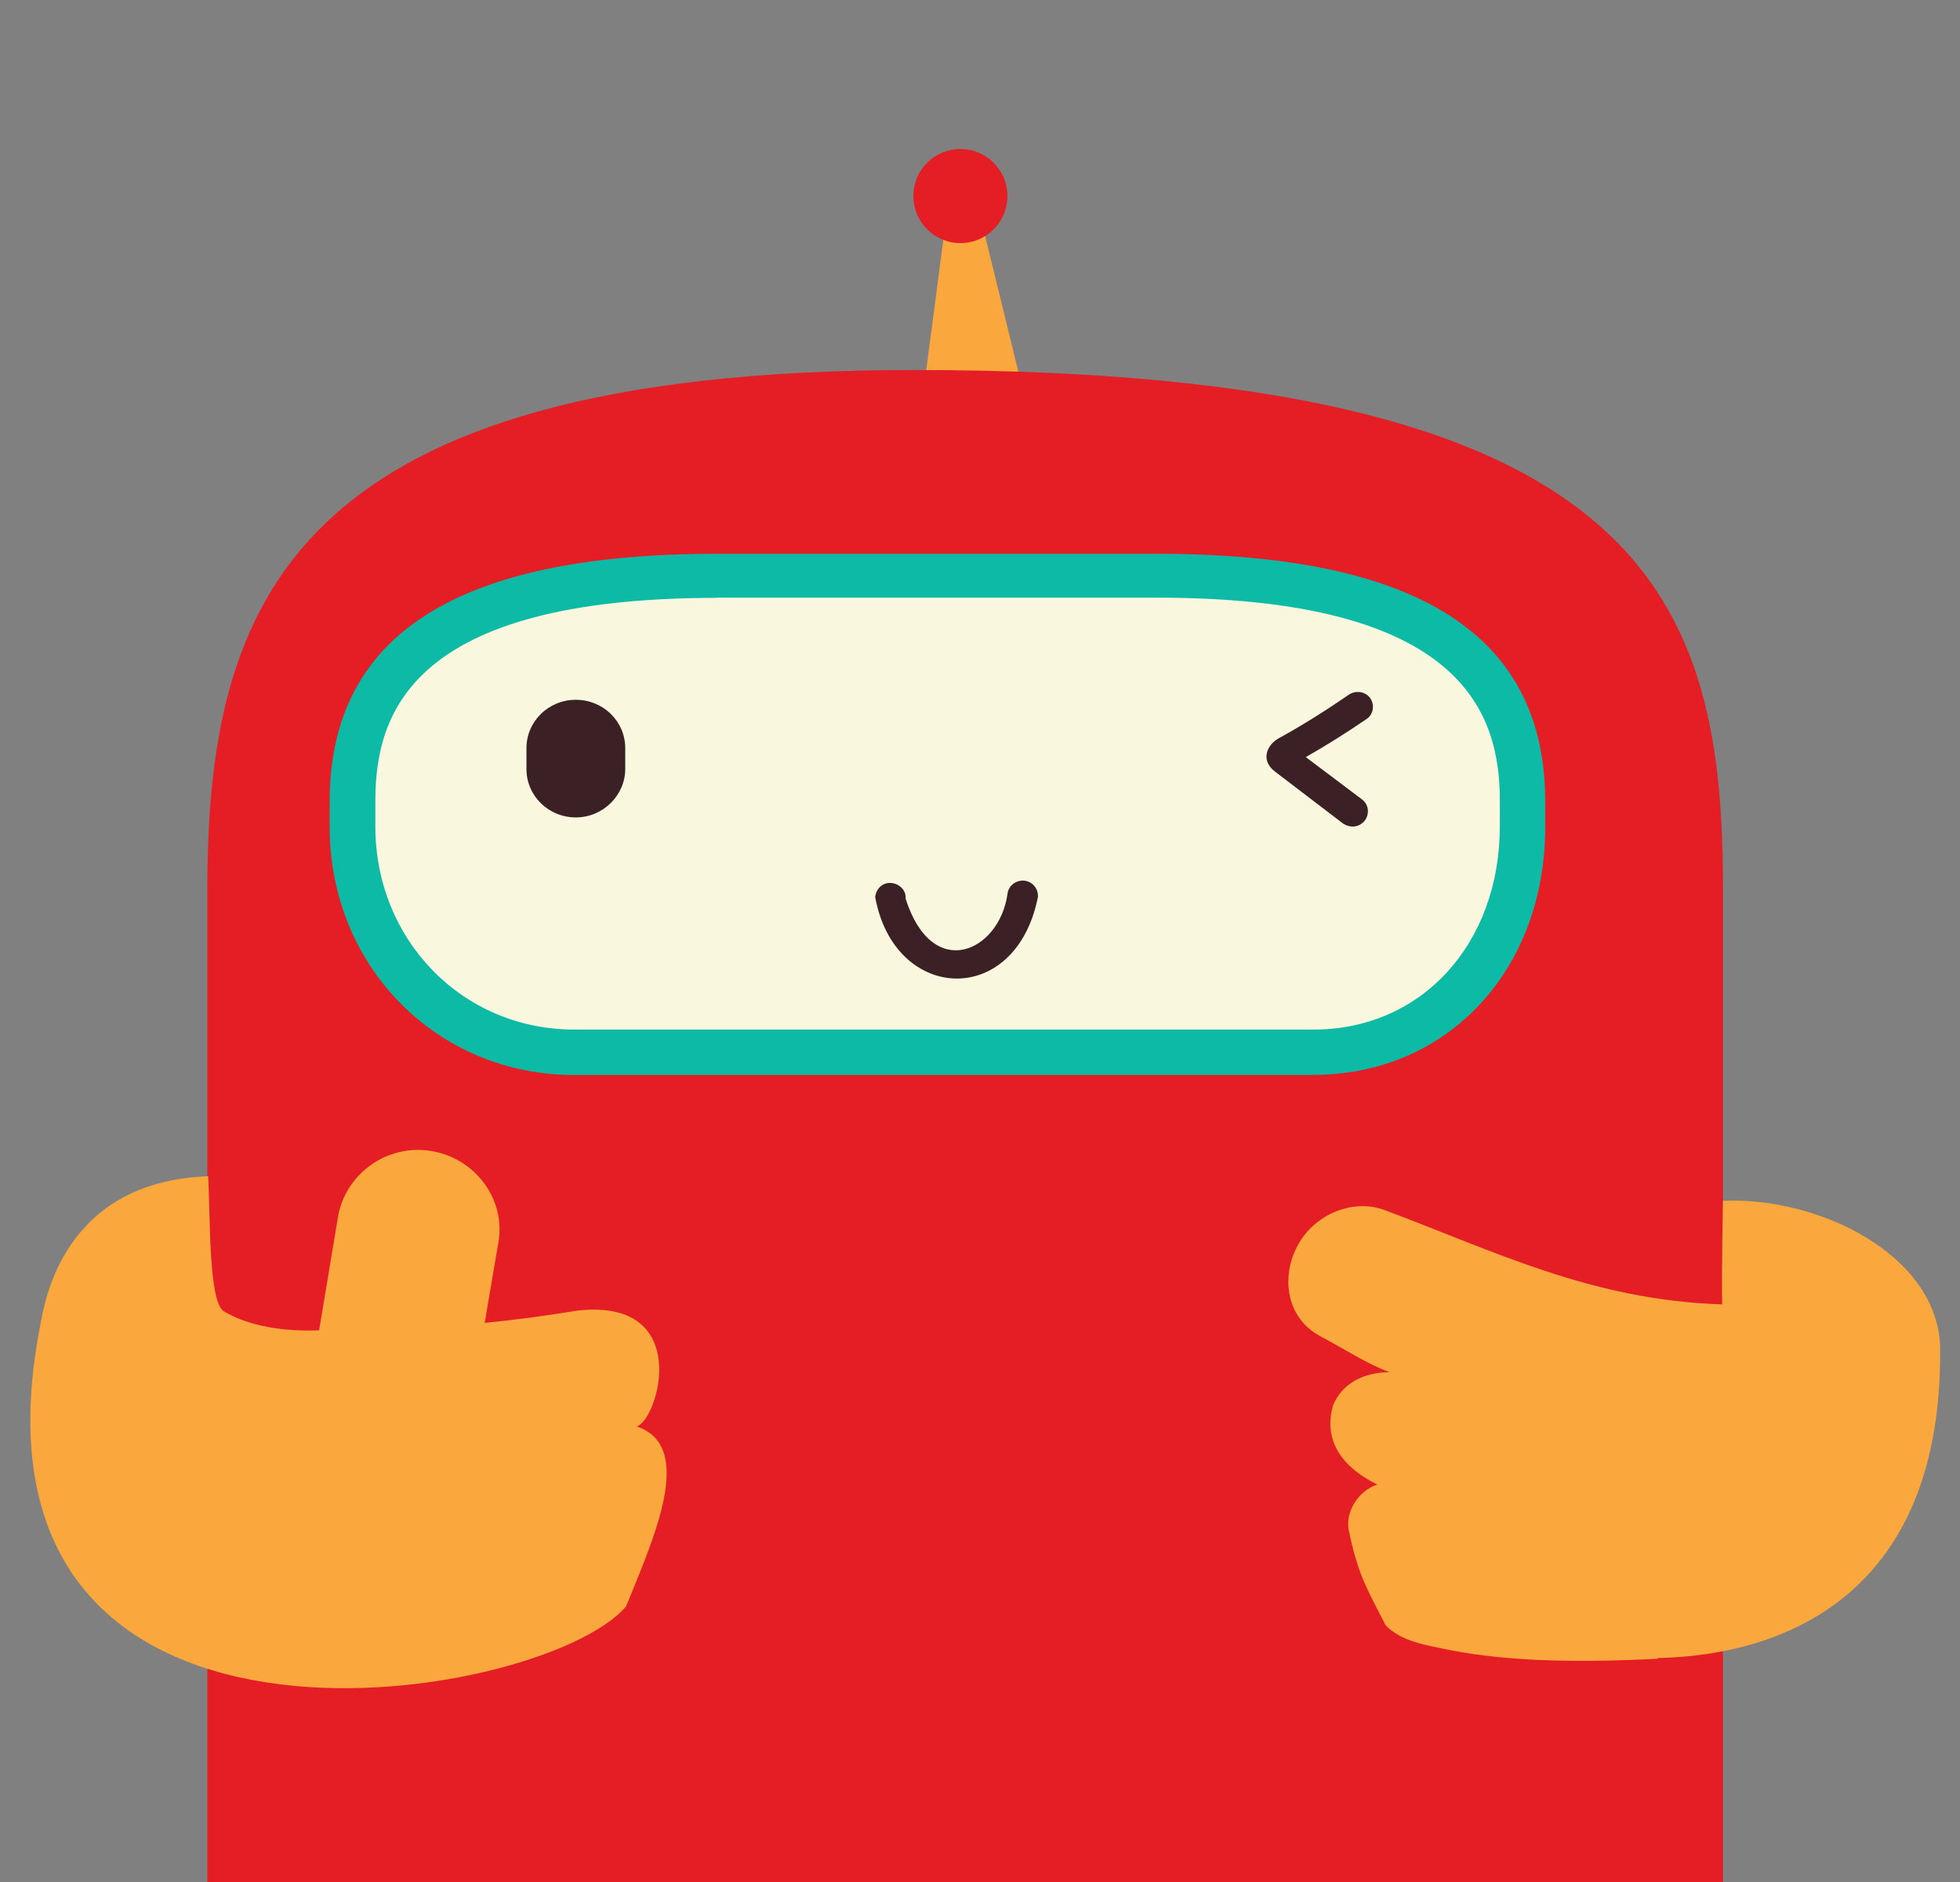 <svg xmlns="http://www.w3.org/2000/svg" viewBox="0 0 50 48" width="50" height="48"><rect x="0" y="0" width="50" height="48" fill="#808080" stroke="none"/><path d="M24.11 5.772l.953-.032.983 4.02-2.462.017" fill="#faa73e"/><circle r="1.2" cy="5" cx="24.5" fill="#e51d25"/><path d="M43.953 51.266H5.29V22.69c0-7.29 2.074-13.253 18.024-13.253 18.876 0 20.64 5.962 20.64 13.253v28.576z" fill="#e51d25"/><path d="M33.508 26.848H14.65c-3.235 0-5.658-2.582-5.658-5.753v-.646c0-3.174 1.938-5.756 9.303-5.756h11.2c7.404 0 9.342 2.582 9.342 5.753v.645c0 3.152-2.093 5.753-5.33 5.753z" fill="#f9f8de"/><path d="M33.508 27.418H14.65c-3.507 0-6.24-2.772-6.24-6.323v-.646c0-4.256 3.237-6.325 9.885-6.325h11.2c6.687 0 9.924 2.07 9.924 6.322v.645c0 3.646-2.484 6.323-5.914 6.323zm-15.213-12.17c-7.83 0-8.72 2.96-8.72 5.182v.646c0 2.905 2.227 5.183 5.076 5.183h18.86c2.753 0 4.75-2.186 4.75-5.186v-.646c0-2.22-.91-5.184-8.76-5.184H18.3z" fill="#0dbaa6"/><path d="M22.326 22.88c.02-.21.193-.38.407-.36.213.017.387.19.368.397.68 2.143 2.39 1.362 2.6-.114.02-.21.213-.36.426-.342.213.02.368.21.35.42-.568 2.847-3.664 2.69-4.15 0zM34.283 21.02l-1.744-1.33c-.4-.295-.22-.688.074-.856.62-.34 1.22-.72 1.803-1.12.173-.114.425-.076.54.095.118.17.08.416-.096.53-.503.342-1.006.664-1.55.97l1.435 1.08c.174.133.194.36.078.532-.178.22-.417.172-.54.096z" fill="#3b2025"/><path d="M18.857 15.816c-.04 0-.06-.038-.06-.057 0-.04.02-.06.06-.06.038 0 .058.02.058.057 0 .037-.02.056-.058.056z" fill="#f9f8de"/><path d="M16.24 36.38c.562-.152 1.473-3.342-1.59-2.943-.753.13-1.546.227-2.286.304l.35-2.05c.193-1.1-.582-2.144-1.706-2.334-1.124-.19-2.19.57-2.384 1.67L8.14 33.93c-.875.032-1.78-.093-2.442-.493-.388-.285-.33-2.526-.388-3.437-3.682.133-4.167 3.17-4.283 3.797-2.384 12.21 12.792 9.7 14.944 7.175.683-1.693 1.796-4.087.27-4.592z" fill="#faa73e"/><path d="M14.69 20.848c-.698 0-1.26-.55-1.26-1.234v-.532c0-.683.562-1.234 1.26-1.234s1.26.55 1.26 1.234v.532c0 .664-.562 1.234-1.26 1.234z" fill="#3b2025"/><path d="M49.496 34.424c-.02-2.41-3.1-3.91-5.543-3.797 0 0-.038 1.822-.02 2.64-3.317-.1-5.817-1.36-8.584-2.394-.817-.322-1.767.095-2.19.798-.488.78-.41 1.94.56 2.43.58.307 1.123.668 1.724.896-.72.01-1.21.32-1.433.835-.25.838.15 1.553 1.126 2.03-.466.155-.796.648-.738 1.12.228 1.127.437 1.48.95 2.47.29.305.715.438 1.14.53.97.21 2.424.497 5.776.326.02 0 .02 0 .04-.02 3.236-.075 7.228-1.632 7.19-7.86z" fill="#faa73e"/><path d="M53.004 45.57H-2.384L-2.48-1.14h55.368z" fill="none"/></svg>